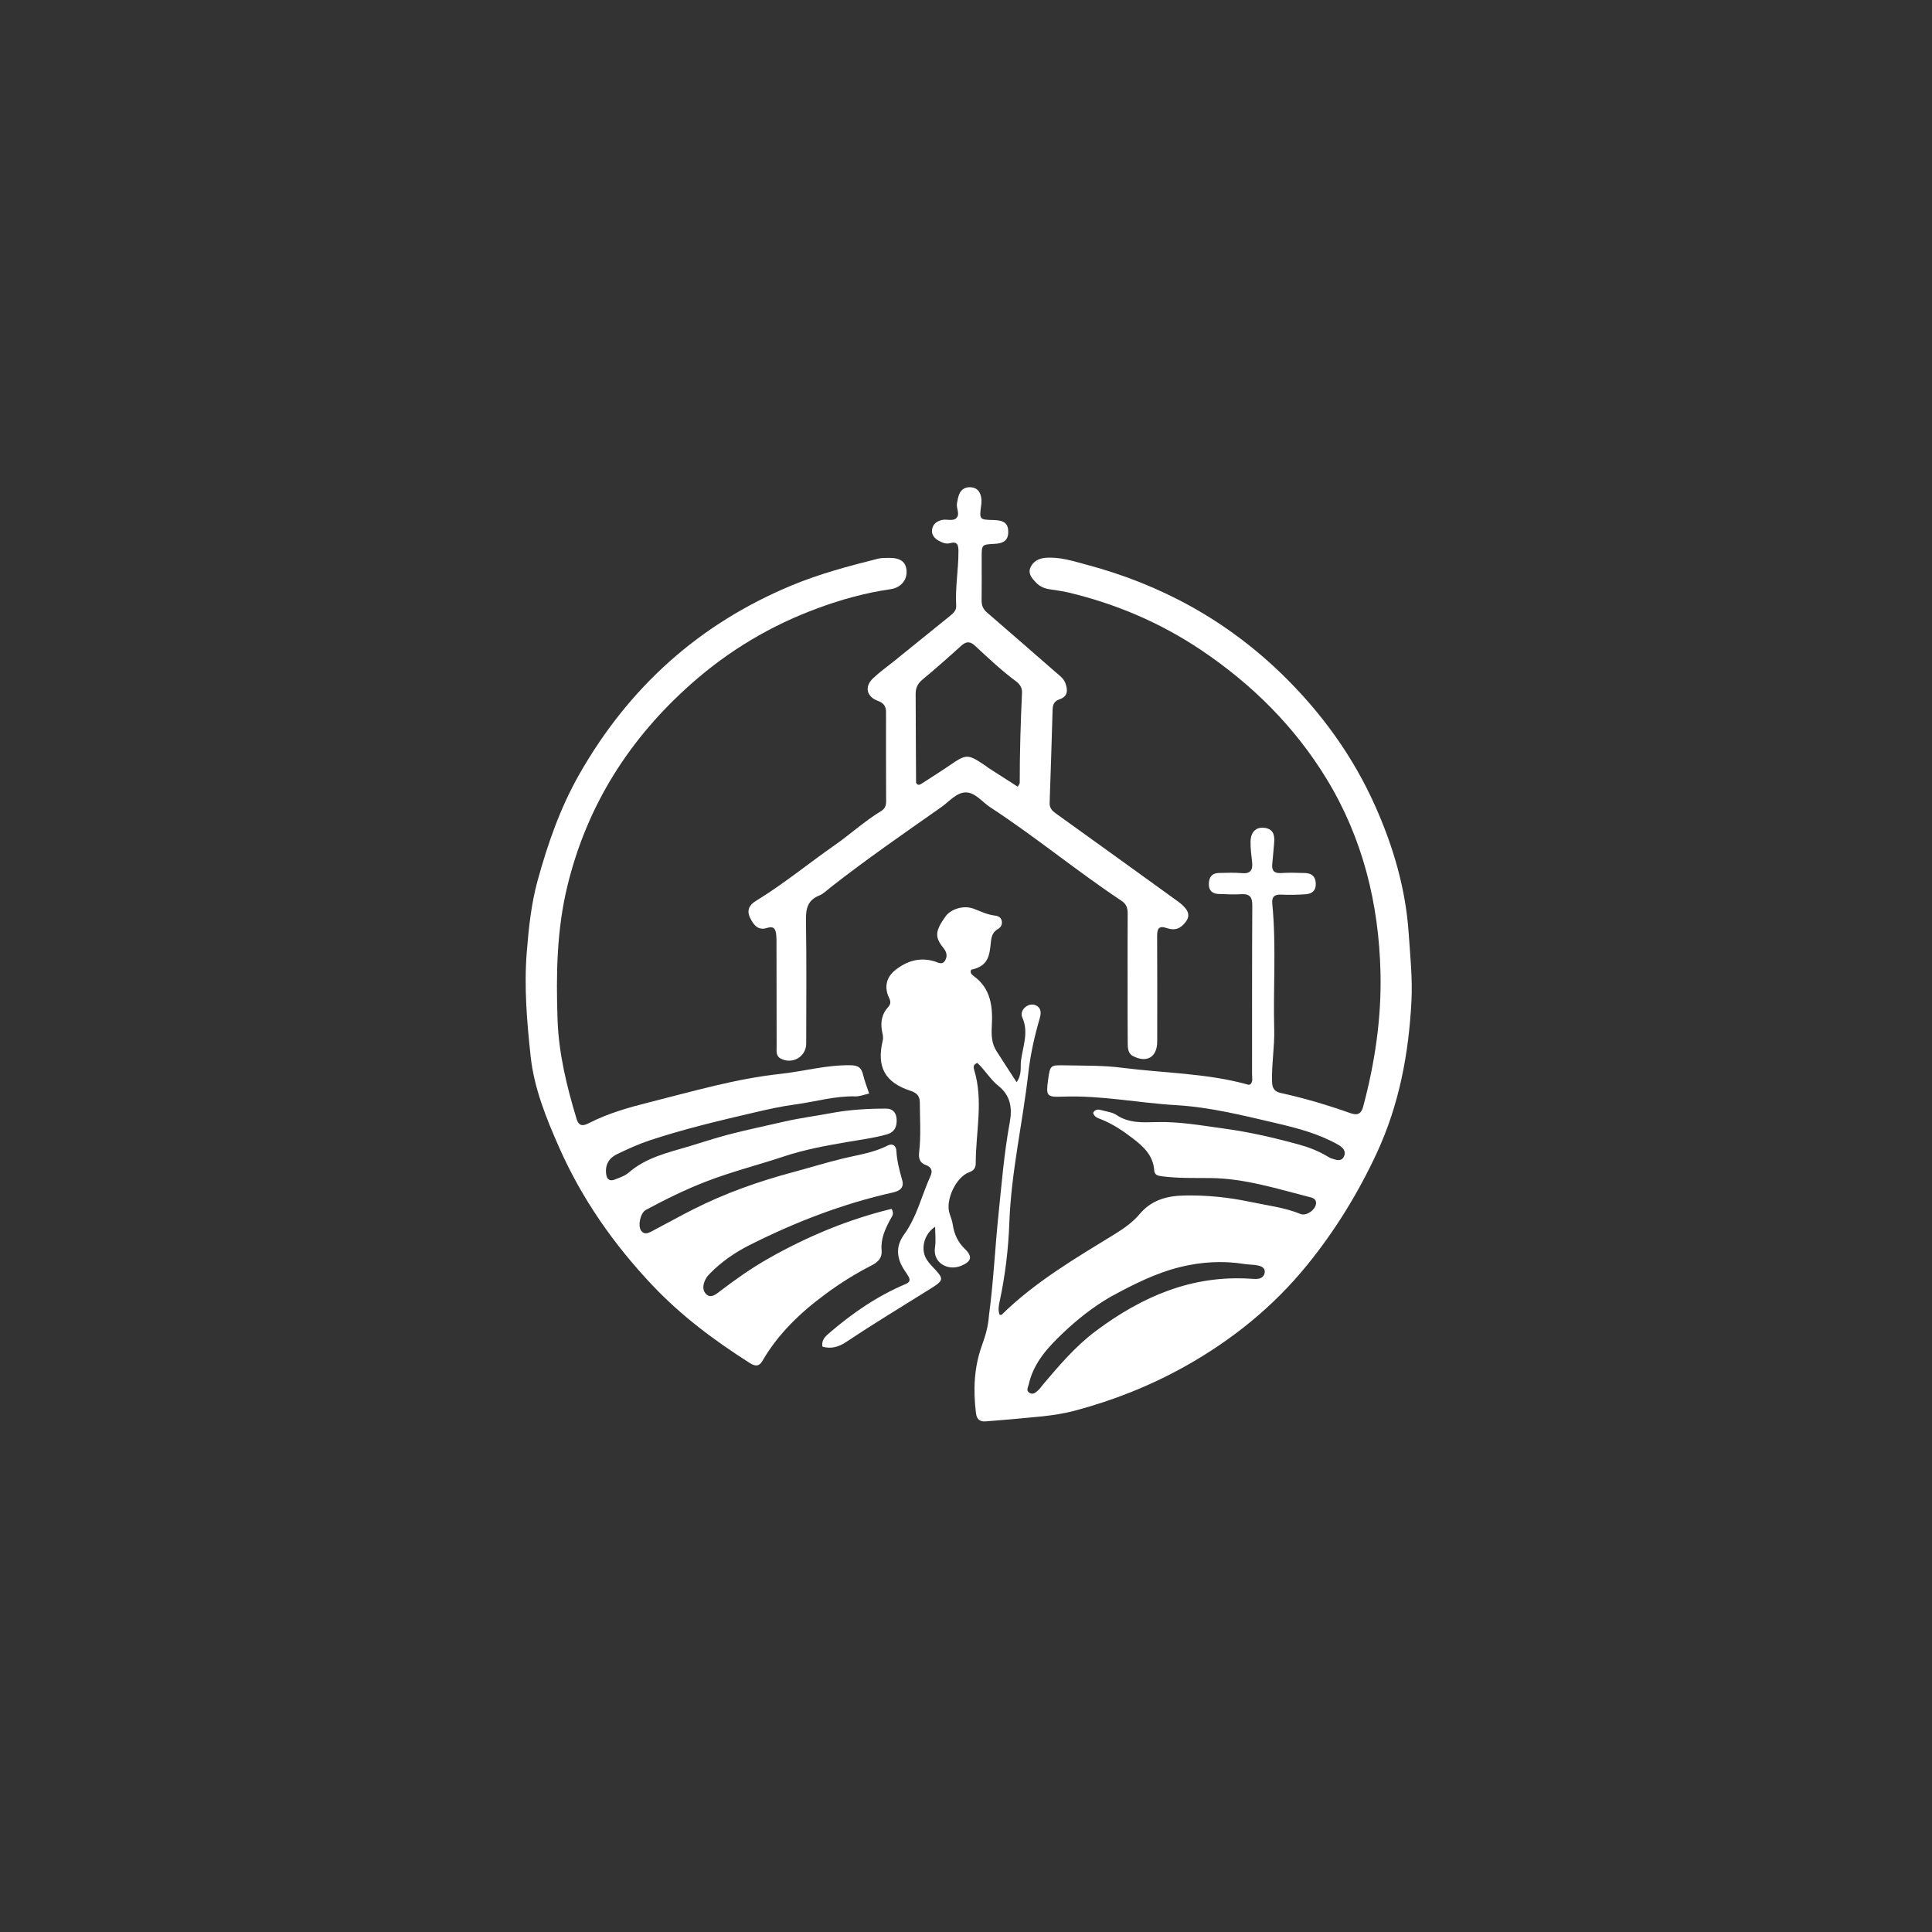 <svg xmlns="http://www.w3.org/2000/svg" xmlns:xlink="http://www.w3.org/1999/xlink" version="1.1" id="Layer_1" x="0px" y="0px" width="100%" viewBox="0 0 1024 1024" enable-background="new 0 0 1024 1024" xml:space="preserve">
<rect x="0" y="0" width="1024" height="1024" fill="#333333" stroke="none"/>
<path fill="#ffffff" opacity="1" stroke="none" d=" M524.161,697.255   C526.557,679.519 527.337,662.072 529.117,644.747   C530.828,628.085 532.163,611.308 535.206,594.795   C536.621,587.12 535.516,580.584 529.168,575.526   C524.773,572.024 521.966,566.969 517.982,563.365   C515.744,564.255 515.917,565.725 516.295,566.953   C521.35,583.404 517.159,600.002 517.16,616.529   C517.16,618.994 516.155,620.426 513.697,621.304   C506.675,623.813 500.929,636.171 503.283,643.206   C503.916,645.099 504.667,646.995 504.959,648.95   C505.721,654.054 507.637,658.36 511.477,662.046   C515.672,666.074 514.764,668.651 509.548,670.852   C502.371,673.881 494.305,669.268 495.559,661.18   C496.103,657.67 495.65,654.005 495.65,650.203   C489.659,654.099 487.711,662.225 491.218,667.659   C491.936,668.772 492.782,669.825 493.694,670.789   C500.689,678.181 500.784,678.308 492.146,683.692   C477.461,692.846 462.675,701.834 448.261,711.421   C444.635,713.833 440.497,715.125 435.905,713.738   C435.262,709.983 437.734,708.077 439.96,706.171   C452.141,695.736 465.266,686.755 480.127,680.513   C482.13,679.672 482.581,678.409 481.535,676.584   C480.956,675.574 480.286,674.615 479.632,673.65   C475.306,667.266 474.396,660.894 479.228,654.242   C485.991,644.929 488.477,633.646 493.158,623.37   C494.462,620.506 493.639,618.539 490.677,617.479   C487.388,616.302 486.799,613.879 487.168,610.685   C488.183,601.887 487.56,593.047 487.524,584.224   C487.51,581.047 485.955,579.244 482.713,578.191   C468.978,573.728 464.518,565.535 467.883,551.434   C468.342,549.511 467.681,547.81 467.402,546.037   C466.689,541.51 467.493,537.322 470.583,533.948   C472.277,532.1 472.151,530.795 471.147,528.695   C468.614,523.4 469.721,518.053 474.3,514.349   C480.427,509.391 487.357,507.162 495.275,509.524   C497.228,510.107 499.456,511.739 500.998,508.964   C502.266,506.683 501.715,504.534 500.081,502.51   C495.34,496.641 495.563,493.583 501.134,485.744   C503.985,481.733 510.842,479.644 516.048,481.635   C519.775,483.06 523.342,484.816 527.386,485.286   C529.075,485.482 530.624,486.232 530.973,488.23   C531.303,490.124 530.438,491.524 528.901,492.421   C526.351,493.909 525.558,495.984 525.23,498.95   C524.453,505.976 524.257,511.967 514.734,513.991   C514.014,515.564 514.959,516.53 516.074,517.326   C525.289,523.903 526.215,533.809 525.688,543.671   C525.426,548.573 525.521,552.899 528.107,557.001   C531.496,562.376 535.002,567.677 538.837,573.596   C541.764,569.336 540.725,565.654 541.124,562.377   C542.048,554.772 545.408,547.192 541.858,539.321   C540.864,537.117 541.943,534.615 544.192,533.253   C546.004,532.156 548.162,532.089 549.873,533.342   C552.132,534.997 551.686,537.688 551.063,539.815   C548.301,549.253 546.147,558.879 545.053,568.574   C542.059,595.124 535.934,621.225 534.97,648.106   C534.467,662.111 532.753,676.257 529.768,690.101   C529.281,692.361 528.933,694.622 529.843,696.871   C530.289,696.871 530.737,697.008 530.896,696.851   C548.639,679.402 569.942,666.94 590.928,654.049   C595.798,651.058 600.426,647.764 604.091,643.419   C610.329,636.024 618.521,633.825 627.672,633.641   C639.509,633.402 651.076,634.56 662.766,637.044   C671.671,638.937 680.705,639.93 689.249,643.413   C692.215,644.622 696.588,641.686 697.402,638.624   C698.054,636.169 696.491,635.081 694.686,634.622   C677.15,630.162 659.824,624.557 641.466,624.389   C632.98,624.311 624.489,624.588 616.033,623.482   C613.873,623.2 611.923,622.91 611.757,620.309   C611.256,612.485 606.073,607.714 600.485,603.424   C595.347,599.478 589.951,595.825 583.864,593.372   C582.062,592.646 580.006,592.154 579.369,589.826   C580.513,587.695 582.324,587.974 584.12,588.483   C586.68,589.208 589.572,589.502 591.688,590.924   C598.279,595.355 605.471,594.937 612.851,594.728   C624.994,594.383 636.884,596.548 648.897,598.186   C662.471,600.038 675.616,603.089 688.711,606.704   C693.824,608.115 698.791,610.076 703.398,612.808   C704.113,613.233 704.831,613.712 705.613,613.955   C707.971,614.687 710.827,615.955 712.263,613.065   C713.692,610.188 711.791,608.157 709.157,606.671   C698.881,600.875 687.596,597.92 676.276,595.276   C658.819,591.199 641.316,586.805 623.393,585.755   C603.305,584.578 583.457,580.466 563.214,581.248   C554.728,581.576 554.356,580.805 555.498,572.486   C556.608,564.401 556.606,564.487 564.828,564.656   C574.808,564.861 584.776,564.652 594.737,565.934   C617.083,568.809 639.816,568.775 661.722,574.947   C661.992,575.023 662.347,574.802 662.728,574.703   C664.225,573.218 663.616,571.275 663.618,569.528   C663.658,539.695 663.553,509.861 663.741,480.029   C663.77,475.448 662.422,473.666 657.827,473.945   C653.847,474.186 649.832,473.965 645.837,473.825   C642.439,473.707 640.628,471.902 640.713,468.419   C640.799,464.893 642.383,462.713 646.144,462.684   C650.144,462.654 654.17,462.408 658.136,462.779   C662.78,463.214 664.109,461.17 663.649,456.97   C663.251,453.338 662.75,449.68 662.822,446.043   C662.921,441.027 665.588,438.42 669.714,438.73   C674.534,439.091 675.718,442.182 675.346,446.393   C675.01,450.191 674.732,453.995 674.332,457.786   C673.953,461.384 675.228,462.994 679.081,462.737   C683.229,462.459 687.413,462.588 691.576,462.718   C694.975,462.823 697.208,464.28 697.389,468.123   C697.573,471.999 695.433,473.728 692.06,473.974   C687.75,474.29 683.398,474.377 679.083,474.168   C675.286,473.984 673.989,475.475 674.347,479.141   C676.51,501.248 674.755,523.418 675.357,545.55   C675.611,554.89 673.909,564.128 674.223,573.483   C674.343,577.034 675.686,578.616 678.902,579.32   C691.417,582.063 703.674,585.715 715.744,589.992   C719.226,591.226 721.422,590.604 722.465,586.71   C728.732,563.308 732.274,539.518 731.685,515.285   C730.799,478.896 722.284,444.391 703.289,413.117   C686.361,385.247 663.616,362.668 636.568,344.516   C615.074,330.091 591.584,320.094 566.418,314.067   C563.041,313.259 559.565,312.857 556.13,312.296   C553.416,311.853 550.976,310.761 549.108,308.779   C547.044,306.591 544.731,304.101 546.131,300.859   C547.531,297.617 550.431,295.974 554.075,295.664   C561.573,295.025 568.622,297.365 575.636,299.226   C615.341,309.758 650.188,328.803 679.804,357.671   C700.639,377.979 717.277,401.114 729.004,427.479   C738.465,448.749 745.046,471.044 746.63,494.631   C747.434,506.601 748.719,518.545 748.102,530.529   C746.665,558.462 741.617,585.544 729.69,611.193   C719.792,632.479 707.605,652.274 692.87,670.429   C674.827,692.658 652.9,710.347 627.878,724.316   C609.438,734.611 589.964,742.287 569.65,747.698   C558.419,750.689 546.677,751.142 535.112,752.318   C530.981,752.738 526.828,752.941 522.695,753.346   C519.446,753.665 517.723,752.39 517.302,749.069   C515.754,736.862 516.236,724.808 520.426,713.154   C522.242,708.103 523.793,703.068 524.161,697.255  M588.097,687.634   C579.154,692.885 571.046,699.286 563.555,706.383   C555.443,714.068 547.842,722.268 545.258,733.716   C544.915,735.236 543.701,737.082 545.635,738.253   C547.602,739.444 549.1,737.95 550.433,736.706   C551.276,735.919 551.907,734.908 552.659,734.02   C561.374,723.742 570.031,713.484 580.98,705.324   C605.275,687.221 631.68,675.754 662.696,677.743   C663.858,677.818 665.028,677.909 666.187,677.849   C668.448,677.732 670.128,676.541 670.351,674.303   C670.576,672.043 668.582,671.123 666.816,670.747   C664.397,670.232 661.859,670.311 659.405,669.923   C648.082,668.137 636.842,668.801 625.781,671.495   C612.595,674.707 600.564,680.801 588.097,687.634  z"/>
<path fill="#ffffff" opacity="1" stroke="none" d=" M437.726,685.744   C424.158,695.695 412.459,706.935 404.103,721.305   C402.025,724.878 399.631,723.848 397.01,722.18   C378.406,710.341 360.87,697.227 345.653,681.091   C325.243,659.449 308.43,635.468 296.378,608.205   C289.5,592.645 283.067,576.76 281.247,559.853   C279.278,541.565 277.71,523.17 279.201,504.607   C280.229,491.799 281.548,479.084 284.934,466.761   C290.274,447.33 296.879,428.3 306.892,410.664   C333.12,364.467 370.387,330.743 419.62,310.272   C434.444,304.108 449.812,300.036 465.28,296.142   C467.181,295.664 469.239,295.693 471.225,295.683   C477.243,295.653 480.129,297.79 480.48,302.394   C480.868,307.482 477.45,311.508 471.993,312.29   C458.776,314.187 446.029,317.721 433.485,322.334   C408.633,331.474 386.318,344.783 366.538,362.281   C333.736,391.298 311.214,426.584 300.756,469.476   C295.044,492.906 294.71,516.606 295.512,540.368   C296.119,558.342 300.387,575.802 305.591,593.011   C307,597.67 309.782,596.486 312.496,595.108   C322.659,589.945 333.532,586.908 344.5,584.149   C367.354,578.401 390.066,571.72 413.544,569.19   C426.074,567.839 438.323,564.305 451.062,564.61   C454.659,564.697 456.576,565.837 457.395,569.42   C458.16,572.767 459.48,575.987 460.665,579.597   C458.092,580.157 455.706,581.167 453.348,581.105   C442.424,580.816 431.99,583.987 421.317,585.408   C414.103,586.368 406.957,587.981 399.858,589.632   C381.27,593.955 362.69,598.361 344.554,604.349   C338.58,606.321 332.802,608.976 327.114,611.693   C322.86,613.725 320.623,617.246 321.28,622.261   C321.651,625.099 323.137,626.209 325.713,625.225   C328.343,624.221 331.217,623.262 333.279,621.471   C342.441,613.517 353.843,610.956 364.973,607.658   C371.822,605.628 378.596,603.321 385.5,601.503   C395.577,598.851 405.792,596.746 415.942,594.41   C424.027,592.549 432.214,591.538 440.324,589.995   C449.965,588.16 459.773,587.591 469.59,587.582   C473.228,587.579 475.028,589.708 475.233,593.236   C475.46,597.151 474.122,600.096 470.05,601.248   C463.158,603.197 456.061,604.074 449.029,605.294   C437.765,607.247 426.484,609.279 415.633,612.889   C401.922,617.451 387.893,620.973 374.372,626.191   C363.299,630.463 352.732,635.669 342.33,641.275   C339.361,642.874 337.915,649.795 339.869,652.35   C341.657,654.687 343.83,653.453 345.715,652.471   C352.949,648.703 360.061,644.698 367.337,641.015   C384.285,632.437 402.037,626.162 420.423,621.244   C429.195,618.898 437.9,616.187 446.756,614.032   C454.768,612.082 463.032,611.009 470.525,607.139   C472.948,605.888 474.951,607.138 475.091,609.893   C475.366,615.267 476.745,620.366 478.179,625.495   C479.333,629.623 476.742,631.262 473.269,632.037   C446.703,637.971 421.512,647.722 397.272,659.924   C389.553,663.809 382.367,668.753 376.255,675.027   C375.562,675.738 374.866,676.486 374.359,677.33   C372.706,680.078 371.967,683.382 374.099,685.734   C376.628,688.525 379.566,685.937 381.619,684.368   C389.838,678.083 398.299,672.123 407.27,667.034   C427.863,655.351 449.565,646.319 472.529,640.72   C474.249,643.398 472.567,644.976 471.691,646.645   C469.038,651.701 466.723,656.778 467.281,662.761   C467.631,666.522 465.503,668.861 462.199,670.559   C453.747,674.903 445.652,679.857 437.726,685.744  z"/>
<path fill="#ffffff" opacity="1" stroke="none" d=" M474.185,350.169   C484.161,342.084 493.851,334.212 503.583,326.392   C505.345,324.977 506.943,323.454 506.801,321.065   C506.226,311.376 508.032,301.795 507.998,292.133   C507.987,289.038 507.542,286.753 503.483,287.896   C501.486,288.459 499.493,287.652 497.728,286.705   C495.392,285.453 493.626,283.492 494.017,280.723   C494.423,277.841 496.375,276.232 499.366,275.579   C501.942,275.017 505.141,276.479 506.983,274.493   C508.909,272.418 506.745,269.366 507.212,266.772   C507.533,264.99 507.832,263.128 508.597,261.518   C509.786,259.02 512.058,258.005 514.807,258.274   C517.679,258.555 519.314,260.365 519.917,263.015   C520.242,264.441 520.293,266.008 520.095,267.461   C519.004,275.452 518.965,275.446 526.862,275.645   C532.338,275.782 534.421,277.565 534.399,282.027   C534.374,286.968 531.105,288.048 527.076,288.26   C520.295,288.617 520.299,288.618 520.304,295.612   C520.31,303.11 520.376,310.609 520.272,318.105   C520.235,320.797 520.996,322.807 523.109,324.624   C535.353,335.157 547.49,345.814 559.678,356.412   C561.566,358.054 563.693,359.544 564.611,361.952   C565.975,365.528 566.148,369.081 561.73,370.573   C558.808,371.56 557.977,373.329 557.898,376.12   C557.431,392.598 556.913,409.074 556.326,425.547   C556.229,428.289 557.694,429.759 559.694,431.196   C581.194,446.645 602.68,462.115 624.13,477.635   C630.967,482.582 631.506,486.181 626.5,490.709   C624.045,492.93 621.184,492.854 618.526,491.935   C614.167,490.428 613.289,492.208 613.309,496.124   C613.404,514.784 613.363,533.445 613.343,552.106   C613.334,560.284 607.837,563.583 600.481,559.718   C597.72,558.268 597.748,555.291 597.719,552.671   C597.615,543.008 597.656,533.344 597.652,523.68   C597.647,510.518 597.592,497.355 597.694,484.193   C597.717,481.277 596.984,479.136 594.44,477.449   C570.709,461.711 548.758,443.47 524.904,427.914   C520.616,425.118 516.94,420.029 511.945,419.997   C506.971,419.966 503.093,424.857 498.953,427.764   C479.204,441.629 459.341,455.354 440.324,470.236   C438.357,471.776 436.512,473.714 434.268,474.61   C428.087,477.078 427.076,481.542 427.177,487.686   C427.536,509.507 427.332,531.337 427.309,553.163   C427.302,560.143 419.806,564.431 413.611,560.952   C411.135,559.562 411.638,556.899 411.63,554.643   C411.567,536.492 411.579,518.341 411.559,500.19   C411.558,498.692 411.581,497.185 411.439,495.697   C411.152,492.69 410.44,490.57 406.437,491.857   C401.794,493.35 399.39,490.181 397.584,486.515   C395.674,482.638 397.034,479.701 400.47,477.61   C415.154,468.674 428.407,457.72 442.468,447.908   C450.797,442.097 458.293,435.157 467.014,429.885   C468.907,428.74 469.672,427.12 469.664,424.894   C469.604,409.066 469.595,393.238 469.618,377.41   C469.622,374.347 468.348,372.591 465.374,371.512   C459.29,369.304 458.053,363.979 462.693,359.55   C466.173,356.228 470.155,353.431 474.185,350.169  M485.541,414.913   C486.553,416.691 487.709,415.842 488.859,415.094   C493.603,412.011 498.411,409.02 503.078,405.824   C512.233,399.554 512.846,399.499 522.065,405.668   C522.756,406.131 523.383,406.691 524.082,407.14   C529.15,410.402 534.228,413.647 539.403,416.96   C540.04,415.819 540.478,415.399 540.478,414.98   C540.47,399.007 540.947,383.048 541.688,367.094   C541.807,364.53 540.485,362.578 538.547,361.145   C530.761,355.386 523.764,348.721 516.672,342.171   C514.028,339.728 511.948,340 509.366,342.347   C502.718,348.39 495.98,354.345 489.064,360.078   C486.511,362.194 485.294,364.435 485.316,367.728   C485.419,383.218 485.389,398.709 485.541,414.913  z"/>
</svg>